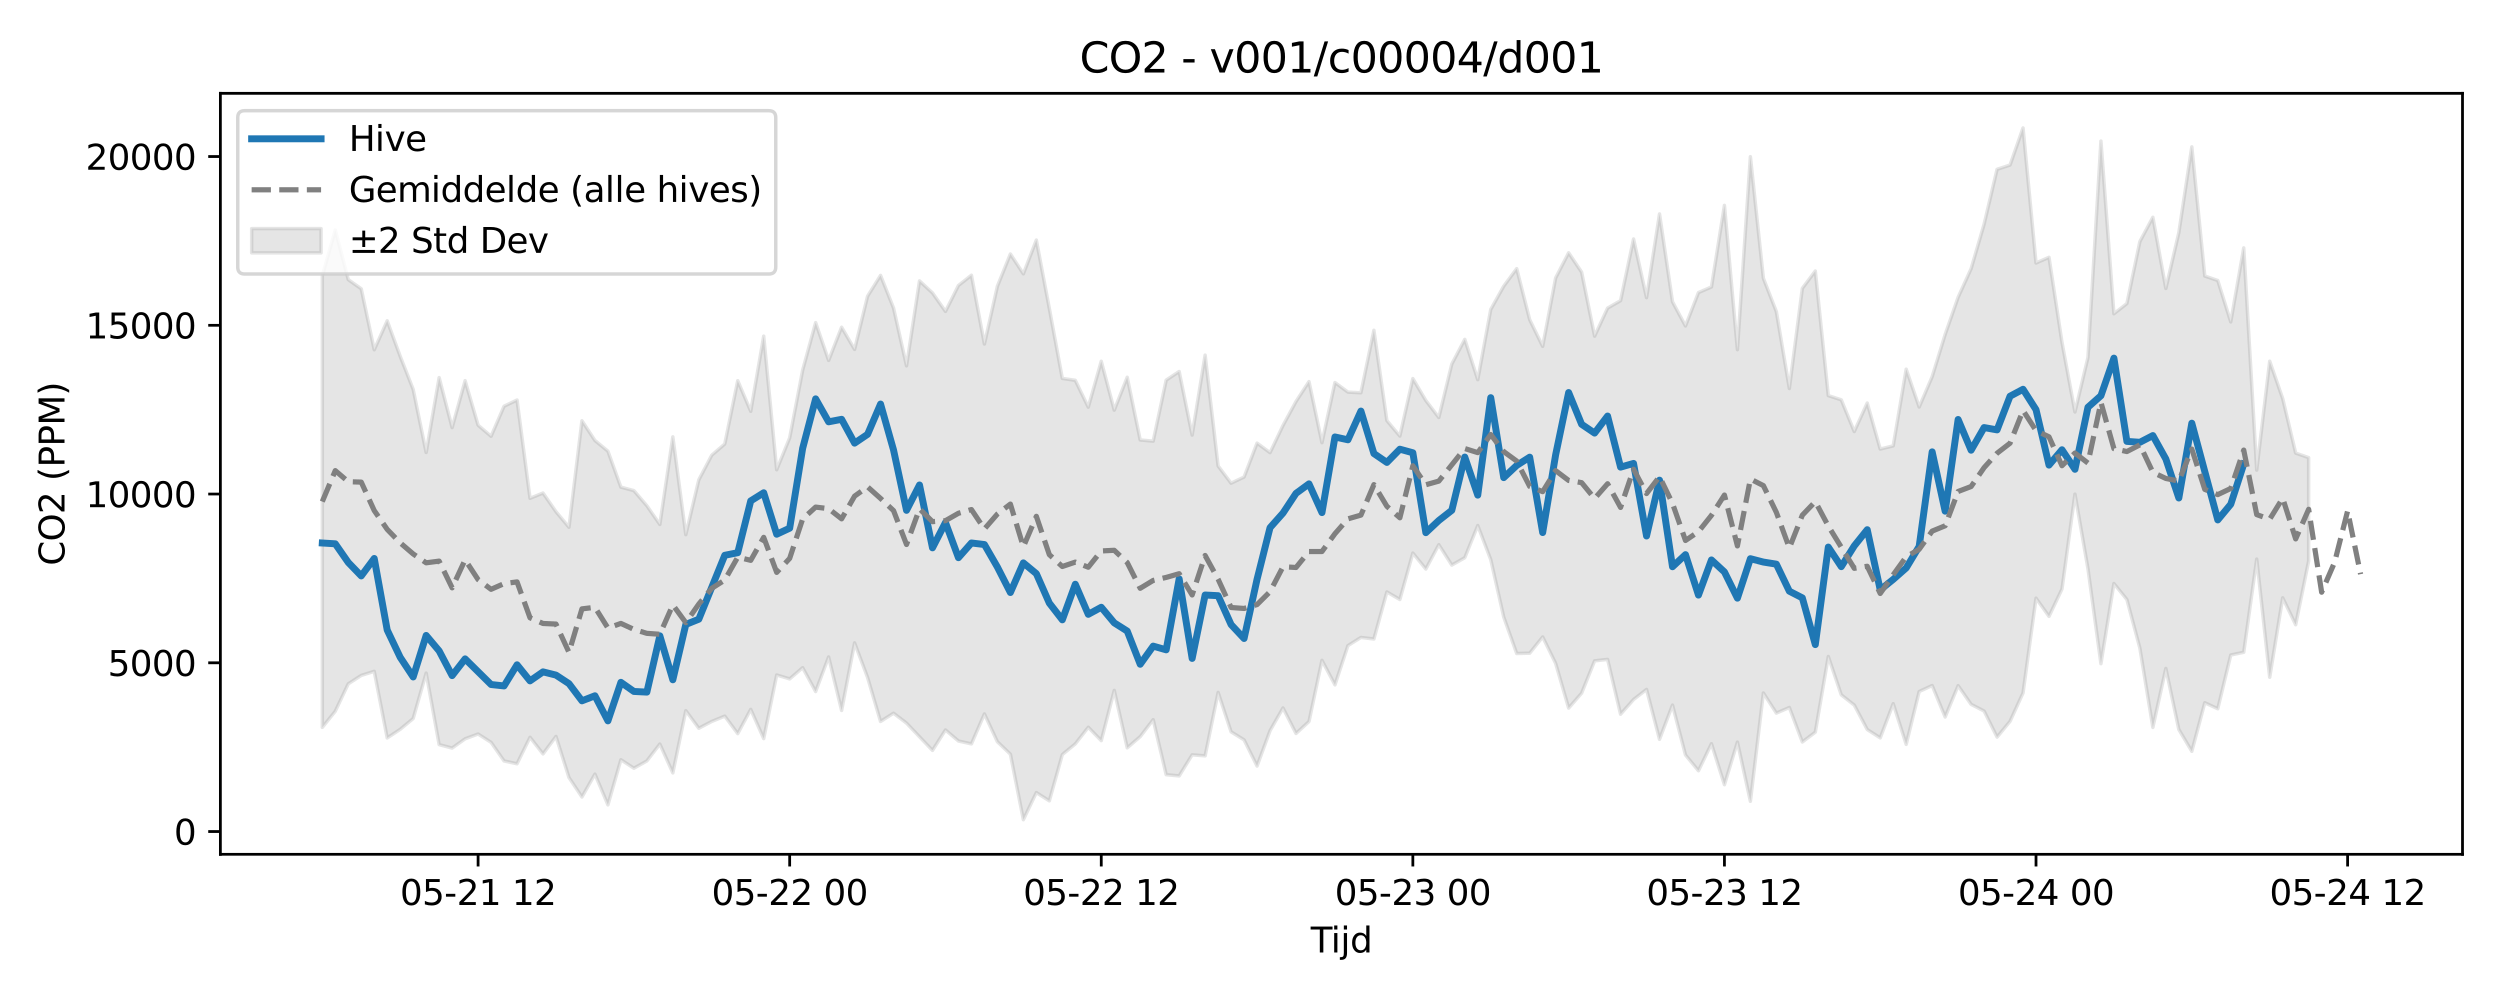 <?xml version="1.0" encoding="utf-8" standalone="no"?>
<!DOCTYPE svg PUBLIC "-//W3C//DTD SVG 1.1//EN"
  "http://www.w3.org/Graphics/SVG/1.1/DTD/svg11.dtd">
<svg xmlns:xlink="http://www.w3.org/1999/xlink" width="720pt" height="288pt" viewBox="0 0 720 288" xmlns="http://www.w3.org/2000/svg" version="1.1">
 <defs>
  <style type="text/css">*{stroke-linejoin: round; stroke-linecap: butt}</style>
 </defs>
 <g id="figure_1">
  <g id="patch_1">
   <path d="M 0 288 
L 720 288 
L 720 0 
L 0 0 
z
" style="fill: #ffffff"/>
  </g>
  <g id="axes_1">
   <g id="patch_2">
    <path d="M 63.47 246.04 
L 709.2 246.04 
L 709.2 26.88 
L 63.47 26.88 
z
" style="fill: #ffffff"/>
   </g>
   <g id="FillBetweenPolyCollection_1">
    <defs>
     <path id="me275063cc5" d="M 92.821 -208.564 
L 92.821 -78.516 
L 96.56 -83.162 
L 100.299 -91.057 
L 104.038 -93.478 
L 107.777 -94.658 
L 111.516 -75.468 
L 115.256 -77.952 
L 118.995 -81.058 
L 122.734 -94.149 
L 126.473 -73.542 
L 130.212 -72.555 
L 133.951 -75.218 
L 137.69 -76.604 
L 141.429 -74.199 
L 145.168 -68.845 
L 148.907 -68.032 
L 152.646 -75.665 
L 156.385 -70.867 
L 160.124 -75.906 
L 163.863 -64.073 
L 167.602 -58.462 
L 171.341 -65.054 
L 175.08 -56.195 
L 178.819 -69.205 
L 182.558 -66.748 
L 186.297 -68.847 
L 190.036 -73.712 
L 193.775 -65.401 
L 197.514 -83.332 
L 201.253 -78.259 
L 204.992 -80.224 
L 208.731 -81.755 
L 212.47 -76.712 
L 216.209 -83.704 
L 219.948 -75.28 
L 223.687 -93.603 
L 227.426 -92.474 
L 231.165 -95.704 
L 234.904 -88.832 
L 238.643 -98.805 
L 242.382 -83.381 
L 246.121 -102.851 
L 249.861 -92.892 
L 253.6 -80.215 
L 257.339 -82.6 
L 261.078 -79.746 
L 264.817 -75.806 
L 268.556 -71.879 
L 272.295 -77.77 
L 276.034 -74.588 
L 279.773 -73.757 
L 283.512 -82.393 
L 287.251 -74.367 
L 290.99 -70.794 
L 294.729 -51.922 
L 298.468 -59.736 
L 302.207 -57.352 
L 305.946 -70.682 
L 309.685 -73.752 
L 313.424 -78.546 
L 317.163 -74.696 
L 320.902 -89.16 
L 324.641 -72.623 
L 328.38 -75.848 
L 332.119 -80.729 
L 335.858 -64.885 
L 339.597 -64.534 
L 343.336 -70.606 
L 347.075 -70.311 
L 350.814 -88.585 
L 354.553 -77.234 
L 358.292 -74.918 
L 362.031 -67.379 
L 365.77 -77.561 
L 369.509 -84.107 
L 373.248 -76.758 
L 376.987 -80.193 
L 380.726 -97.823 
L 384.465 -90.753 
L 388.205 -102.062 
L 391.944 -104.413 
L 395.683 -103.967 
L 399.422 -117.516 
L 403.161 -115.334 
L 406.9 -128.72 
L 410.639 -124.115 
L 414.378 -131.13 
L 418.117 -125.253 
L 421.856 -127.374 
L 425.595 -136.649 
L 429.334 -126.833 
L 433.073 -110.297 
L 436.812 -99.789 
L 440.551 -99.887 
L 444.29 -104.56 
L 448.029 -96.937 
L 451.768 -84.067 
L 455.507 -88.368 
L 459.246 -97.671 
L 462.985 -98.095 
L 466.724 -82.301 
L 470.463 -86.532 
L 474.202 -89.443 
L 477.941 -75.077 
L 481.68 -84.943 
L 485.419 -70.569 
L 489.158 -66.021 
L 492.897 -73.811 
L 496.636 -61.994 
L 500.375 -74.276 
L 504.114 -57.217 
L 507.853 -88.426 
L 511.592 -82.622 
L 515.331 -84.246 
L 519.07 -74.307 
L 522.809 -77.131 
L 526.549 -98.934 
L 530.288 -87.881 
L 534.027 -84.935 
L 537.766 -77.892 
L 541.505 -75.486 
L 545.244 -85.343 
L 548.983 -73.614 
L 552.722 -88.835 
L 556.461 -90.568 
L 560.2 -81.504 
L 563.939 -90.526 
L 567.678 -85.151 
L 571.417 -83.223 
L 575.156 -75.711 
L 578.895 -80.262 
L 582.634 -88.435 
L 586.373 -115.727 
L 590.112 -110.481 
L 593.851 -118.349 
L 597.59 -145.697 
L 601.329 -124.224 
L 605.068 -96.854 
L 608.807 -119.948 
L 612.546 -115.328 
L 616.285 -101.324 
L 620.024 -78.5 
L 623.763 -95.487 
L 627.502 -77.907 
L 631.241 -71.615 
L 634.98 -85.613 
L 638.719 -83.876 
L 642.458 -99.358 
L 646.197 -100.139 
L 649.936 -126.984 
L 653.675 -92.943 
L 657.414 -115.83 
L 661.154 -108.076 
L 664.893 -126.442 
L 664.893 -156.201 
L 664.893 -156.201 
L 661.154 -157.514 
L 657.414 -173.218 
L 653.675 -183.976 
L 649.936 -152.601 
L 646.197 -216.605 
L 642.458 -195.285 
L 638.719 -207.219 
L 634.98 -208.5 
L 631.241 -245.71 
L 627.502 -220.992 
L 623.763 -204.922 
L 620.024 -225.43 
L 616.285 -218.44 
L 612.546 -200.582 
L 608.807 -197.637 
L 605.068 -247.381 
L 601.329 -185.048 
L 597.59 -169.343 
L 593.851 -189.403 
L 590.112 -213.897 
L 586.373 -212.252 
L 582.634 -251.158 
L 578.895 -240.471 
L 575.156 -239.238 
L 571.417 -223.418 
L 567.678 -210.61 
L 563.939 -202.378 
L 560.2 -191.649 
L 556.461 -179.508 
L 552.722 -170.775 
L 548.983 -181.683 
L 545.244 -159.59 
L 541.505 -158.675 
L 537.766 -171.934 
L 534.027 -163.715 
L 530.288 -172.85 
L 526.549 -174.068 
L 522.809 -209.95 
L 519.07 -204.952 
L 515.331 -176.105 
L 511.592 -198.254 
L 507.853 -207.861 
L 504.114 -242.881 
L 500.375 -187.279 
L 496.636 -228.859 
L 492.897 -205.356 
L 489.158 -203.739 
L 485.419 -194.116 
L 481.68 -201.096 
L 477.941 -226.389 
L 474.202 -202.268 
L 470.463 -219.178 
L 466.724 -201.416 
L 462.985 -199.268 
L 459.246 -191.182 
L 455.507 -209.63 
L 451.768 -215.194 
L 448.029 -207.966 
L 444.29 -188.249 
L 440.551 -195.934 
L 436.812 -210.632 
L 433.073 -205.586 
L 429.334 -198.877 
L 425.595 -178.644 
L 421.856 -190.266 
L 418.117 -183.154 
L 414.378 -167.751 
L 410.639 -172.658 
L 406.9 -178.978 
L 403.161 -162.413 
L 399.422 -166.862 
L 395.683 -192.885 
L 391.944 -174.883 
L 388.205 -175.073 
L 384.465 -177.836 
L 380.726 -160.501 
L 376.987 -178.107 
L 373.248 -172.365 
L 369.509 -165.47 
L 365.77 -157.635 
L 362.031 -160.382 
L 358.292 -150.612 
L 354.553 -148.842 
L 350.814 -153.807 
L 347.075 -185.73 
L 343.336 -162.692 
L 339.597 -181.012 
L 335.858 -178.515 
L 332.119 -160.952 
L 328.38 -161.293 
L 324.641 -179.355 
L 320.902 -169.874 
L 317.163 -183.955 
L 313.424 -170.736 
L 309.685 -178.473 
L 305.946 -179.017 
L 302.207 -199.168 
L 298.468 -218.86 
L 294.729 -209.129 
L 290.99 -214.854 
L 287.251 -205.565 
L 283.512 -188.914 
L 279.773 -208.742 
L 276.034 -205.779 
L 272.295 -198.317 
L 268.556 -203.648 
L 264.817 -207.104 
L 261.078 -182.628 
L 257.339 -199.283 
L 253.6 -208.687 
L 249.861 -202.689 
L 246.121 -187.372 
L 242.382 -193.764 
L 238.643 -184.204 
L 234.904 -195.085 
L 231.165 -181.394 
L 227.426 -161.899 
L 223.687 -152.706 
L 219.948 -191.201 
L 216.209 -169.536 
L 212.47 -178.365 
L 208.731 -160.133 
L 204.992 -156.906 
L 201.253 -149.807 
L 197.514 -134.011 
L 193.775 -162.186 
L 190.036 -136.946 
L 186.297 -142.347 
L 182.558 -146.705 
L 178.819 -147.706 
L 175.08 -158.059 
L 171.341 -161.144 
L 167.602 -166.823 
L 163.863 -136.149 
L 160.124 -140.635 
L 156.385 -146.012 
L 152.646 -144.485 
L 148.907 -172.794 
L 145.168 -171.001 
L 141.429 -162.354 
L 137.69 -165.541 
L 133.951 -178.362 
L 130.212 -164.849 
L 126.473 -179.256 
L 122.734 -157.674 
L 118.995 -175.871 
L 115.256 -185.392 
L 111.516 -195.61 
L 107.777 -187.263 
L 104.038 -204.825 
L 100.299 -207.469 
L 96.56 -221.757 
L 92.821 -208.564 
z
" style="stroke: #808080; stroke-opacity: 0.2"/>
    </defs>
    <g clip-path="url(#p6686715990)">
     <use xlink:href="#me275063cc5" x="0" y="288" style="fill: #808080; fill-opacity: 0.2; stroke: #808080; stroke-opacity: 0.2"/>
    </g>
   </g>
   <g id="matplotlib.axis_1">
    <g id="xtick_1">
     <g id="line2d_1">
      <defs>
       <path id="m2a0a118e5c" d="M 0 0 
L 0 3.5 
" style="stroke: #000000; stroke-width: 0.8"/>
      </defs>
      <g>
       <use xlink:href="#m2a0a118e5c" x="137.69" y="246.04" style="stroke: #000000; stroke-width: 0.8"/>
      </g>
     </g>
     <g id="text_1">
      <!-- 05-21 12 -->
      <g transform="translate(115.209 260.638) scale(0.1 -0.1)">
       <defs>
        <path id="DejaVuSans-30" d="M 2034 4250 
Q 1547 4250 1301 3770 
Q 1056 3291 1056 2328 
Q 1056 1369 1301 889 
Q 1547 409 2034 409 
Q 2525 409 2770 889 
Q 3016 1369 3016 2328 
Q 3016 3291 2770 3770 
Q 2525 4250 2034 4250 
z
M 2034 4750 
Q 2819 4750 3233 4129 
Q 3647 3509 3647 2328 
Q 3647 1150 3233 529 
Q 2819 -91 2034 -91 
Q 1250 -91 836 529 
Q 422 1150 422 2328 
Q 422 3509 836 4129 
Q 1250 4750 2034 4750 
z
" transform="scale(0.016)"/>
        <path id="DejaVuSans-35" d="M 691 4666 
L 3169 4666 
L 3169 4134 
L 1269 4134 
L 1269 2991 
Q 1406 3038 1543 3061 
Q 1681 3084 1819 3084 
Q 2600 3084 3056 2656 
Q 3513 2228 3513 1497 
Q 3513 744 3044 326 
Q 2575 -91 1722 -91 
Q 1428 -91 1123 -41 
Q 819 9 494 109 
L 494 744 
Q 775 591 1075 516 
Q 1375 441 1709 441 
Q 2250 441 2565 725 
Q 2881 1009 2881 1497 
Q 2881 1984 2565 2268 
Q 2250 2553 1709 2553 
Q 1456 2553 1204 2497 
Q 953 2441 691 2322 
L 691 4666 
z
" transform="scale(0.016)"/>
        <path id="DejaVuSans-2d" d="M 313 2009 
L 1997 2009 
L 1997 1497 
L 313 1497 
L 313 2009 
z
" transform="scale(0.016)"/>
        <path id="DejaVuSans-32" d="M 1228 531 
L 3431 531 
L 3431 0 
L 469 0 
L 469 531 
Q 828 903 1448 1529 
Q 2069 2156 2228 2338 
Q 2531 2678 2651 2914 
Q 2772 3150 2772 3378 
Q 2772 3750 2511 3984 
Q 2250 4219 1831 4219 
Q 1534 4219 1204 4116 
Q 875 4013 500 3803 
L 500 4441 
Q 881 4594 1212 4672 
Q 1544 4750 1819 4750 
Q 2544 4750 2975 4387 
Q 3406 4025 3406 3419 
Q 3406 3131 3298 2873 
Q 3191 2616 2906 2266 
Q 2828 2175 2409 1742 
Q 1991 1309 1228 531 
z
" transform="scale(0.016)"/>
        <path id="DejaVuSans-31" d="M 794 531 
L 1825 531 
L 1825 4091 
L 703 3866 
L 703 4441 
L 1819 4666 
L 2450 4666 
L 2450 531 
L 3481 531 
L 3481 0 
L 794 0 
L 794 531 
z
" transform="scale(0.016)"/>
        <path id="DejaVuSans-20" transform="scale(0.016)"/>
       </defs>
       <use xlink:href="#DejaVuSans-30"/>
       <use xlink:href="#DejaVuSans-35" transform="translate(63.623 0)"/>
       <use xlink:href="#DejaVuSans-2d" transform="translate(127.246 0)"/>
       <use xlink:href="#DejaVuSans-32" transform="translate(163.33 0)"/>
       <use xlink:href="#DejaVuSans-31" transform="translate(226.953 0)"/>
       <use xlink:href="#DejaVuSans-20" transform="translate(290.576 0)"/>
       <use xlink:href="#DejaVuSans-31" transform="translate(322.363 0)"/>
       <use xlink:href="#DejaVuSans-32" transform="translate(385.986 0)"/>
      </g>
     </g>
    </g>
    <g id="xtick_2">
     <g id="line2d_2">
      <g>
       <use xlink:href="#m2a0a118e5c" x="227.426" y="246.04" style="stroke: #000000; stroke-width: 0.8"/>
      </g>
     </g>
     <g id="text_2">
      <!-- 05-22 00 -->
      <g transform="translate(204.946 260.638) scale(0.1 -0.1)">
       <use xlink:href="#DejaVuSans-30"/>
       <use xlink:href="#DejaVuSans-35" transform="translate(63.623 0)"/>
       <use xlink:href="#DejaVuSans-2d" transform="translate(127.246 0)"/>
       <use xlink:href="#DejaVuSans-32" transform="translate(163.33 0)"/>
       <use xlink:href="#DejaVuSans-32" transform="translate(226.953 0)"/>
       <use xlink:href="#DejaVuSans-20" transform="translate(290.576 0)"/>
       <use xlink:href="#DejaVuSans-30" transform="translate(322.363 0)"/>
       <use xlink:href="#DejaVuSans-30" transform="translate(385.986 0)"/>
      </g>
     </g>
    </g>
    <g id="xtick_3">
     <g id="line2d_3">
      <g>
       <use xlink:href="#m2a0a118e5c" x="317.163" y="246.04" style="stroke: #000000; stroke-width: 0.8"/>
      </g>
     </g>
     <g id="text_3">
      <!-- 05-22 12 -->
      <g transform="translate(294.683 260.638) scale(0.1 -0.1)">
       <use xlink:href="#DejaVuSans-30"/>
       <use xlink:href="#DejaVuSans-35" transform="translate(63.623 0)"/>
       <use xlink:href="#DejaVuSans-2d" transform="translate(127.246 0)"/>
       <use xlink:href="#DejaVuSans-32" transform="translate(163.33 0)"/>
       <use xlink:href="#DejaVuSans-32" transform="translate(226.953 0)"/>
       <use xlink:href="#DejaVuSans-20" transform="translate(290.576 0)"/>
       <use xlink:href="#DejaVuSans-31" transform="translate(322.363 0)"/>
       <use xlink:href="#DejaVuSans-32" transform="translate(385.986 0)"/>
      </g>
     </g>
    </g>
    <g id="xtick_4">
     <g id="line2d_4">
      <g>
       <use xlink:href="#m2a0a118e5c" x="406.9" y="246.04" style="stroke: #000000; stroke-width: 0.8"/>
      </g>
     </g>
     <g id="text_4">
      <!-- 05-23 00 -->
      <g transform="translate(384.419 260.638) scale(0.1 -0.1)">
       <defs>
        <path id="DejaVuSans-33" d="M 2597 2516 
Q 3050 2419 3304 2112 
Q 3559 1806 3559 1356 
Q 3559 666 3084 287 
Q 2609 -91 1734 -91 
Q 1441 -91 1130 -33 
Q 819 25 488 141 
L 488 750 
Q 750 597 1062 519 
Q 1375 441 1716 441 
Q 2309 441 2620 675 
Q 2931 909 2931 1356 
Q 2931 1769 2642 2001 
Q 2353 2234 1838 2234 
L 1294 2234 
L 1294 2753 
L 1863 2753 
Q 2328 2753 2575 2939 
Q 2822 3125 2822 3475 
Q 2822 3834 2567 4026 
Q 2313 4219 1838 4219 
Q 1578 4219 1281 4162 
Q 984 4106 628 3988 
L 628 4550 
Q 988 4650 1302 4700 
Q 1616 4750 1894 4750 
Q 2613 4750 3031 4423 
Q 3450 4097 3450 3541 
Q 3450 3153 3228 2886 
Q 3006 2619 2597 2516 
z
" transform="scale(0.016)"/>
       </defs>
       <use xlink:href="#DejaVuSans-30"/>
       <use xlink:href="#DejaVuSans-35" transform="translate(63.623 0)"/>
       <use xlink:href="#DejaVuSans-2d" transform="translate(127.246 0)"/>
       <use xlink:href="#DejaVuSans-32" transform="translate(163.33 0)"/>
       <use xlink:href="#DejaVuSans-33" transform="translate(226.953 0)"/>
       <use xlink:href="#DejaVuSans-20" transform="translate(290.576 0)"/>
       <use xlink:href="#DejaVuSans-30" transform="translate(322.363 0)"/>
       <use xlink:href="#DejaVuSans-30" transform="translate(385.986 0)"/>
      </g>
     </g>
    </g>
    <g id="xtick_5">
     <g id="line2d_5">
      <g>
       <use xlink:href="#m2a0a118e5c" x="496.636" y="246.04" style="stroke: #000000; stroke-width: 0.8"/>
      </g>
     </g>
     <g id="text_5">
      <!-- 05-23 12 -->
      <g transform="translate(474.156 260.638) scale(0.1 -0.1)">
       <use xlink:href="#DejaVuSans-30"/>
       <use xlink:href="#DejaVuSans-35" transform="translate(63.623 0)"/>
       <use xlink:href="#DejaVuSans-2d" transform="translate(127.246 0)"/>
       <use xlink:href="#DejaVuSans-32" transform="translate(163.33 0)"/>
       <use xlink:href="#DejaVuSans-33" transform="translate(226.953 0)"/>
       <use xlink:href="#DejaVuSans-20" transform="translate(290.576 0)"/>
       <use xlink:href="#DejaVuSans-31" transform="translate(322.363 0)"/>
       <use xlink:href="#DejaVuSans-32" transform="translate(385.986 0)"/>
      </g>
     </g>
    </g>
    <g id="xtick_6">
     <g id="line2d_6">
      <g>
       <use xlink:href="#m2a0a118e5c" x="586.373" y="246.04" style="stroke: #000000; stroke-width: 0.8"/>
      </g>
     </g>
     <g id="text_6">
      <!-- 05-24 00 -->
      <g transform="translate(563.892 260.638) scale(0.1 -0.1)">
       <defs>
        <path id="DejaVuSans-34" d="M 2419 4116 
L 825 1625 
L 2419 1625 
L 2419 4116 
z
M 2253 4666 
L 3047 4666 
L 3047 1625 
L 3713 1625 
L 3713 1100 
L 3047 1100 
L 3047 0 
L 2419 0 
L 2419 1100 
L 313 1100 
L 313 1709 
L 2253 4666 
z
" transform="scale(0.016)"/>
       </defs>
       <use xlink:href="#DejaVuSans-30"/>
       <use xlink:href="#DejaVuSans-35" transform="translate(63.623 0)"/>
       <use xlink:href="#DejaVuSans-2d" transform="translate(127.246 0)"/>
       <use xlink:href="#DejaVuSans-32" transform="translate(163.33 0)"/>
       <use xlink:href="#DejaVuSans-34" transform="translate(226.953 0)"/>
       <use xlink:href="#DejaVuSans-20" transform="translate(290.576 0)"/>
       <use xlink:href="#DejaVuSans-30" transform="translate(322.363 0)"/>
       <use xlink:href="#DejaVuSans-30" transform="translate(385.986 0)"/>
      </g>
     </g>
    </g>
    <g id="xtick_7">
     <g id="line2d_7">
      <g>
       <use xlink:href="#m2a0a118e5c" x="676.11" y="246.04" style="stroke: #000000; stroke-width: 0.8"/>
      </g>
     </g>
     <g id="text_7">
      <!-- 05-24 12 -->
      <g transform="translate(653.629 260.638) scale(0.1 -0.1)">
       <use xlink:href="#DejaVuSans-30"/>
       <use xlink:href="#DejaVuSans-35" transform="translate(63.623 0)"/>
       <use xlink:href="#DejaVuSans-2d" transform="translate(127.246 0)"/>
       <use xlink:href="#DejaVuSans-32" transform="translate(163.33 0)"/>
       <use xlink:href="#DejaVuSans-34" transform="translate(226.953 0)"/>
       <use xlink:href="#DejaVuSans-20" transform="translate(290.576 0)"/>
       <use xlink:href="#DejaVuSans-31" transform="translate(322.363 0)"/>
       <use xlink:href="#DejaVuSans-32" transform="translate(385.986 0)"/>
      </g>
     </g>
    </g>
    <g id="text_8">
     <!-- Tijd -->
     <g transform="translate(377.485 274.317) scale(0.1 -0.1)">
      <defs>
       <path id="DejaVuSans-54" d="M -19 4666 
L 3928 4666 
L 3928 4134 
L 2272 4134 
L 2272 0 
L 1638 0 
L 1638 4134 
L -19 4134 
L -19 4666 
z
" transform="scale(0.016)"/>
       <path id="DejaVuSans-69" d="M 603 3500 
L 1178 3500 
L 1178 0 
L 603 0 
L 603 3500 
z
M 603 4863 
L 1178 4863 
L 1178 4134 
L 603 4134 
L 603 4863 
z
" transform="scale(0.016)"/>
       <path id="DejaVuSans-6a" d="M 603 3500 
L 1178 3500 
L 1178 -63 
Q 1178 -731 923 -1031 
Q 669 -1331 103 -1331 
L -116 -1331 
L -116 -844 
L 38 -844 
Q 366 -844 484 -692 
Q 603 -541 603 -63 
L 603 3500 
z
M 603 4863 
L 1178 4863 
L 1178 4134 
L 603 4134 
L 603 4863 
z
" transform="scale(0.016)"/>
       <path id="DejaVuSans-64" d="M 2906 2969 
L 2906 4863 
L 3481 4863 
L 3481 0 
L 2906 0 
L 2906 525 
Q 2725 213 2448 61 
Q 2172 -91 1784 -91 
Q 1150 -91 751 415 
Q 353 922 353 1747 
Q 353 2572 751 3078 
Q 1150 3584 1784 3584 
Q 2172 3584 2448 3432 
Q 2725 3281 2906 2969 
z
M 947 1747 
Q 947 1113 1208 752 
Q 1469 391 1925 391 
Q 2381 391 2643 752 
Q 2906 1113 2906 1747 
Q 2906 2381 2643 2742 
Q 2381 3103 1925 3103 
Q 1469 3103 1208 2742 
Q 947 2381 947 1747 
z
" transform="scale(0.016)"/>
      </defs>
      <use xlink:href="#DejaVuSans-54"/>
      <use xlink:href="#DejaVuSans-69" transform="translate(57.959 0)"/>
      <use xlink:href="#DejaVuSans-6a" transform="translate(85.742 0)"/>
      <use xlink:href="#DejaVuSans-64" transform="translate(113.525 0)"/>
     </g>
    </g>
   </g>
   <g id="matplotlib.axis_2">
    <g id="ytick_1">
     <g id="line2d_8">
      <defs>
       <path id="mffb78aa073" d="M 0 0 
L -3.5 0 
" style="stroke: #000000; stroke-width: 0.8"/>
      </defs>
      <g>
       <use xlink:href="#mffb78aa073" x="63.47" y="239.479" style="stroke: #000000; stroke-width: 0.8"/>
      </g>
     </g>
     <g id="text_9">
      <!-- 0 -->
      <g transform="translate(50.108 243.278) scale(0.1 -0.1)">
       <use xlink:href="#DejaVuSans-30"/>
      </g>
     </g>
    </g>
    <g id="ytick_2">
     <g id="line2d_9">
      <g>
       <use xlink:href="#mffb78aa073" x="63.47" y="190.881" style="stroke: #000000; stroke-width: 0.8"/>
      </g>
     </g>
     <g id="text_10">
      <!-- 5000 -->
      <g transform="translate(31.02 194.68) scale(0.1 -0.1)">
       <use xlink:href="#DejaVuSans-35"/>
       <use xlink:href="#DejaVuSans-30" transform="translate(63.623 0)"/>
       <use xlink:href="#DejaVuSans-30" transform="translate(127.246 0)"/>
       <use xlink:href="#DejaVuSans-30" transform="translate(190.869 0)"/>
      </g>
     </g>
    </g>
    <g id="ytick_3">
     <g id="line2d_10">
      <g>
       <use xlink:href="#mffb78aa073" x="63.47" y="142.283" style="stroke: #000000; stroke-width: 0.8"/>
      </g>
     </g>
     <g id="text_11">
      <!-- 10000 -->
      <g transform="translate(24.657 146.082) scale(0.1 -0.1)">
       <use xlink:href="#DejaVuSans-31"/>
       <use xlink:href="#DejaVuSans-30" transform="translate(63.623 0)"/>
       <use xlink:href="#DejaVuSans-30" transform="translate(127.246 0)"/>
       <use xlink:href="#DejaVuSans-30" transform="translate(190.869 0)"/>
       <use xlink:href="#DejaVuSans-30" transform="translate(254.492 0)"/>
      </g>
     </g>
    </g>
    <g id="ytick_4">
     <g id="line2d_11">
      <g>
       <use xlink:href="#mffb78aa073" x="63.47" y="93.684" style="stroke: #000000; stroke-width: 0.8"/>
      </g>
     </g>
     <g id="text_12">
      <!-- 15000 -->
      <g transform="translate(24.657 97.484) scale(0.1 -0.1)">
       <use xlink:href="#DejaVuSans-31"/>
       <use xlink:href="#DejaVuSans-35" transform="translate(63.623 0)"/>
       <use xlink:href="#DejaVuSans-30" transform="translate(127.246 0)"/>
       <use xlink:href="#DejaVuSans-30" transform="translate(190.869 0)"/>
       <use xlink:href="#DejaVuSans-30" transform="translate(254.492 0)"/>
      </g>
     </g>
    </g>
    <g id="ytick_5">
     <g id="line2d_12">
      <g>
       <use xlink:href="#mffb78aa073" x="63.47" y="45.086" style="stroke: #000000; stroke-width: 0.8"/>
      </g>
     </g>
     <g id="text_13">
      <!-- 20000 -->
      <g transform="translate(24.657 48.885) scale(0.1 -0.1)">
       <use xlink:href="#DejaVuSans-32"/>
       <use xlink:href="#DejaVuSans-30" transform="translate(63.623 0)"/>
       <use xlink:href="#DejaVuSans-30" transform="translate(127.246 0)"/>
       <use xlink:href="#DejaVuSans-30" transform="translate(190.869 0)"/>
       <use xlink:href="#DejaVuSans-30" transform="translate(254.492 0)"/>
      </g>
     </g>
    </g>
    <g id="text_14">
     <!-- CO2 (PPM) -->
     <g transform="translate(18.578 162.903) rotate(-90) scale(0.1 -0.1)">
      <defs>
       <path id="DejaVuSans-43" d="M 4122 4306 
L 4122 3641 
Q 3803 3938 3442 4084 
Q 3081 4231 2675 4231 
Q 1875 4231 1450 3742 
Q 1025 3253 1025 2328 
Q 1025 1406 1450 917 
Q 1875 428 2675 428 
Q 3081 428 3442 575 
Q 3803 722 4122 1019 
L 4122 359 
Q 3791 134 3420 21 
Q 3050 -91 2638 -91 
Q 1578 -91 968 557 
Q 359 1206 359 2328 
Q 359 3453 968 4101 
Q 1578 4750 2638 4750 
Q 3056 4750 3426 4639 
Q 3797 4528 4122 4306 
z
" transform="scale(0.016)"/>
       <path id="DejaVuSans-4f" d="M 2522 4238 
Q 1834 4238 1429 3725 
Q 1025 3213 1025 2328 
Q 1025 1447 1429 934 
Q 1834 422 2522 422 
Q 3209 422 3611 934 
Q 4013 1447 4013 2328 
Q 4013 3213 3611 3725 
Q 3209 4238 2522 4238 
z
M 2522 4750 
Q 3503 4750 4090 4092 
Q 4678 3434 4678 2328 
Q 4678 1225 4090 567 
Q 3503 -91 2522 -91 
Q 1538 -91 948 565 
Q 359 1222 359 2328 
Q 359 3434 948 4092 
Q 1538 4750 2522 4750 
z
" transform="scale(0.016)"/>
       <path id="DejaVuSans-28" d="M 1984 4856 
Q 1566 4138 1362 3434 
Q 1159 2731 1159 2009 
Q 1159 1288 1364 580 
Q 1569 -128 1984 -844 
L 1484 -844 
Q 1016 -109 783 600 
Q 550 1309 550 2009 
Q 550 2706 781 3412 
Q 1013 4119 1484 4856 
L 1984 4856 
z
" transform="scale(0.016)"/>
       <path id="DejaVuSans-50" d="M 1259 4147 
L 1259 2394 
L 2053 2394 
Q 2494 2394 2734 2622 
Q 2975 2850 2975 3272 
Q 2975 3691 2734 3919 
Q 2494 4147 2053 4147 
L 1259 4147 
z
M 628 4666 
L 2053 4666 
Q 2838 4666 3239 4311 
Q 3641 3956 3641 3272 
Q 3641 2581 3239 2228 
Q 2838 1875 2053 1875 
L 1259 1875 
L 1259 0 
L 628 0 
L 628 4666 
z
" transform="scale(0.016)"/>
       <path id="DejaVuSans-4d" d="M 628 4666 
L 1569 4666 
L 2759 1491 
L 3956 4666 
L 4897 4666 
L 4897 0 
L 4281 0 
L 4281 4097 
L 3078 897 
L 2444 897 
L 1241 4097 
L 1241 0 
L 628 0 
L 628 4666 
z
" transform="scale(0.016)"/>
       <path id="DejaVuSans-29" d="M 513 4856 
L 1013 4856 
Q 1481 4119 1714 3412 
Q 1947 2706 1947 2009 
Q 1947 1309 1714 600 
Q 1481 -109 1013 -844 
L 513 -844 
Q 928 -128 1133 580 
Q 1338 1288 1338 2009 
Q 1338 2731 1133 3434 
Q 928 4138 513 4856 
z
" transform="scale(0.016)"/>
      </defs>
      <use xlink:href="#DejaVuSans-43"/>
      <use xlink:href="#DejaVuSans-4f" transform="translate(69.824 0)"/>
      <use xlink:href="#DejaVuSans-32" transform="translate(148.535 0)"/>
      <use xlink:href="#DejaVuSans-20" transform="translate(212.158 0)"/>
      <use xlink:href="#DejaVuSans-28" transform="translate(243.945 0)"/>
      <use xlink:href="#DejaVuSans-50" transform="translate(282.959 0)"/>
      <use xlink:href="#DejaVuSans-50" transform="translate(343.262 0)"/>
      <use xlink:href="#DejaVuSans-4d" transform="translate(403.564 0)"/>
      <use xlink:href="#DejaVuSans-29" transform="translate(489.844 0)"/>
     </g>
    </g>
   </g>
   <g id="line2d_13">
    <path d="M 92.821 156.386 
L 96.56 156.613 
L 100.299 161.988 
L 104.038 165.865 
L 107.777 160.842 
L 111.516 181.453 
L 115.256 189.303 
L 118.995 194.966 
L 122.734 183.008 
L 126.473 187.456 
L 130.212 194.578 
L 133.951 189.757 
L 141.429 197.144 
L 145.168 197.549 
L 148.907 191.464 
L 152.646 196.091 
L 156.385 193.496 
L 160.124 194.429 
L 163.863 196.884 
L 167.602 201.838 
L 171.341 200.384 
L 175.08 207.608 
L 178.819 196.512 
L 182.558 199.139 
L 186.297 199.327 
L 190.036 183.118 
L 193.775 195.776 
L 197.514 179.843 
L 201.253 178.333 
L 208.731 159.924 
L 212.47 159.182 
L 216.209 144.259 
L 219.948 141.917 
L 223.687 153.859 
L 227.426 152.116 
L 231.165 129.116 
L 234.904 114.873 
L 238.643 121.486 
L 242.382 120.763 
L 246.121 127.625 
L 249.861 125.089 
L 253.6 116.367 
L 257.339 129.605 
L 261.078 146.977 
L 264.817 139.678 
L 268.556 157.776 
L 272.295 150.496 
L 276.034 160.614 
L 279.773 156.376 
L 283.512 156.827 
L 287.251 163.313 
L 290.99 170.645 
L 294.729 162.111 
L 298.468 165.211 
L 302.207 173.693 
L 305.946 178.511 
L 309.685 168.263 
L 313.424 176.927 
L 317.163 174.895 
L 320.902 179.383 
L 324.641 181.748 
L 328.38 191.305 
L 332.119 186.083 
L 335.858 187.152 
L 339.597 166.708 
L 343.336 189.624 
L 347.075 171.364 
L 350.814 171.558 
L 354.553 179.882 
L 358.292 183.886 
L 362.031 166.835 
L 365.77 151.967 
L 369.509 147.761 
L 373.248 142.092 
L 376.987 139.354 
L 380.726 147.625 
L 384.465 125.844 
L 388.205 126.663 
L 391.944 118.392 
L 395.683 130.622 
L 399.422 133.179 
L 403.161 129.369 
L 406.9 130.396 
L 410.639 153.408 
L 414.378 149.903 
L 418.117 146.974 
L 421.856 131.633 
L 425.595 142.597 
L 429.334 114.533 
L 433.073 137.556 
L 436.812 134.045 
L 440.551 131.666 
L 444.29 153.376 
L 448.029 130.959 
L 451.768 113.052 
L 455.507 122.195 
L 459.246 124.729 
L 462.985 119.821 
L 466.724 134.533 
L 470.463 133.467 
L 474.202 154.367 
L 477.941 138.288 
L 481.68 163.222 
L 485.419 159.739 
L 489.158 171.387 
L 492.897 161.262 
L 496.636 164.719 
L 500.375 172.271 
L 504.114 160.902 
L 507.853 161.874 
L 511.592 162.474 
L 515.331 170.262 
L 519.07 172.188 
L 522.809 185.642 
L 526.549 157.559 
L 530.288 163.196 
L 534.027 157.215 
L 537.766 152.556 
L 541.505 169.88 
L 545.244 166.871 
L 548.983 163.569 
L 552.722 157.368 
L 556.461 130.136 
L 560.2 147.22 
L 563.939 120.815 
L 567.678 129.657 
L 571.417 123.138 
L 575.156 123.806 
L 578.895 114.109 
L 582.634 112.113 
L 586.373 117.984 
L 590.112 133.95 
L 593.851 129.531 
L 597.59 135.158 
L 601.329 117.29 
L 605.068 113.966 
L 608.807 103.148 
L 612.546 127.12 
L 616.285 127.382 
L 620.024 125.445 
L 623.763 132.184 
L 627.502 143.42 
L 631.241 121.881 
L 638.719 149.738 
L 642.458 145.228 
L 646.197 133.652 
L 646.197 133.652 
" clip-path="url(#p6686715990)" style="fill: none; stroke: #1f77b4; stroke-width: 2; stroke-linecap: square"/>
   </g>
   <g id="line2d_14">
    <path d="M 92.821 144.46 
L 96.56 135.54 
L 100.299 138.737 
L 104.038 138.848 
L 107.777 147.039 
L 111.516 152.461 
L 115.256 156.328 
L 118.995 159.536 
L 122.734 162.089 
L 126.473 161.601 
L 130.212 169.298 
L 133.951 161.21 
L 137.69 166.927 
L 141.429 169.723 
L 145.168 168.077 
L 148.907 167.587 
L 152.646 177.925 
L 156.385 179.561 
L 160.124 179.73 
L 163.863 187.889 
L 167.602 175.358 
L 171.341 174.901 
L 175.08 180.873 
L 178.819 179.544 
L 182.558 181.274 
L 186.297 182.403 
L 190.036 182.671 
L 193.775 174.206 
L 197.514 179.329 
L 201.253 173.967 
L 204.992 169.435 
L 208.731 167.056 
L 212.47 160.462 
L 216.209 161.38 
L 219.948 154.759 
L 223.687 164.846 
L 227.426 160.814 
L 231.165 149.451 
L 234.904 146.042 
L 238.643 146.495 
L 242.382 149.427 
L 246.121 142.889 
L 249.861 140.209 
L 253.6 143.549 
L 257.339 147.058 
L 261.078 156.813 
L 264.817 146.545 
L 268.556 150.237 
L 272.295 149.956 
L 276.034 147.816 
L 279.773 146.751 
L 283.512 152.346 
L 287.251 148.034 
L 290.99 145.176 
L 294.729 157.475 
L 298.468 148.702 
L 302.207 159.74 
L 305.946 163.151 
L 309.685 161.887 
L 313.424 163.359 
L 317.163 158.675 
L 320.902 158.483 
L 324.641 162.011 
L 328.38 169.43 
L 332.119 167.16 
L 335.858 166.3 
L 339.597 165.227 
L 343.336 171.351 
L 347.075 159.98 
L 350.814 166.804 
L 354.553 174.962 
L 358.292 175.235 
L 362.031 174.12 
L 365.77 170.402 
L 369.509 163.212 
L 373.248 163.439 
L 376.987 158.85 
L 380.726 158.838 
L 384.465 153.705 
L 388.205 149.433 
L 391.944 148.352 
L 395.683 139.574 
L 399.422 145.811 
L 403.161 149.126 
L 406.9 134.151 
L 410.639 139.614 
L 414.378 138.56 
L 421.856 129.18 
L 425.595 130.354 
L 429.334 125.145 
L 433.073 130.059 
L 436.812 132.79 
L 440.551 140.09 
L 444.29 141.596 
L 448.029 135.548 
L 451.768 138.37 
L 455.507 139.001 
L 459.246 143.574 
L 462.985 139.318 
L 466.724 146.141 
L 470.463 135.145 
L 474.202 142.144 
L 477.941 137.267 
L 481.68 144.98 
L 485.419 155.657 
L 489.158 153.12 
L 492.897 148.416 
L 496.636 142.574 
L 500.375 157.223 
L 504.114 137.951 
L 507.853 139.857 
L 511.592 147.562 
L 515.331 157.824 
L 519.07 148.37 
L 522.809 144.459 
L 526.549 151.499 
L 534.027 163.675 
L 537.766 163.087 
L 541.505 170.919 
L 545.244 165.534 
L 548.983 160.352 
L 552.722 158.195 
L 556.461 152.962 
L 560.2 151.423 
L 563.939 141.548 
L 567.678 140.12 
L 571.417 134.679 
L 575.156 130.526 
L 578.895 127.634 
L 582.634 118.203 
L 586.373 124.01 
L 590.112 125.811 
L 593.851 134.124 
L 597.59 130.48 
L 601.329 133.364 
L 605.068 115.883 
L 608.807 129.207 
L 612.546 130.045 
L 616.285 128.118 
L 620.024 136.035 
L 623.763 137.796 
L 627.502 138.551 
L 631.241 129.338 
L 634.98 140.944 
L 638.719 142.452 
L 642.458 140.679 
L 646.197 129.628 
L 649.936 148.208 
L 653.675 149.54 
L 657.414 143.476 
L 661.154 155.205 
L 664.893 146.678 
L 668.632 170.552 
L 672.371 161.926 
L 676.11 147.152 
L 679.849 165.36 
L 679.849 165.36 
" clip-path="url(#p6686715990)" style="fill: none; stroke-dasharray: 5.55,2.4; stroke-dashoffset: 0; stroke: #808080; stroke-width: 1.5"/>
   </g>
   <g id="patch_3">
    <path d="M 63.47 246.04 
L 63.47 26.88 
" style="fill: none; stroke: #000000; stroke-width: 0.8; stroke-linejoin: miter; stroke-linecap: square"/>
   </g>
   <g id="patch_4">
    <path d="M 709.2 246.04 
L 709.2 26.88 
" style="fill: none; stroke: #000000; stroke-width: 0.8; stroke-linejoin: miter; stroke-linecap: square"/>
   </g>
   <g id="patch_5">
    <path d="M 63.47 246.04 
L 709.2 246.04 
" style="fill: none; stroke: #000000; stroke-width: 0.8; stroke-linejoin: miter; stroke-linecap: square"/>
   </g>
   <g id="patch_6">
    <path d="M 63.47 26.88 
L 709.2 26.88 
" style="fill: none; stroke: #000000; stroke-width: 0.8; stroke-linejoin: miter; stroke-linecap: square"/>
   </g>
   <g id="text_15">
    <!-- CO2 - v001/c00004/d001 -->
    <g transform="translate(310.932 20.88) scale(0.12 -0.12)">
     <defs>
      <path id="DejaVuSans-76" d="M 191 3500 
L 800 3500 
L 1894 563 
L 2988 3500 
L 3597 3500 
L 2284 0 
L 1503 0 
L 191 3500 
z
" transform="scale(0.016)"/>
      <path id="DejaVuSans-2f" d="M 1625 4666 
L 2156 4666 
L 531 -594 
L 0 -594 
L 1625 4666 
z
" transform="scale(0.016)"/>
      <path id="DejaVuSans-63" d="M 3122 3366 
L 3122 2828 
Q 2878 2963 2633 3030 
Q 2388 3097 2138 3097 
Q 1578 3097 1268 2742 
Q 959 2388 959 1747 
Q 959 1106 1268 751 
Q 1578 397 2138 397 
Q 2388 397 2633 464 
Q 2878 531 3122 666 
L 3122 134 
Q 2881 22 2623 -34 
Q 2366 -91 2075 -91 
Q 1284 -91 818 406 
Q 353 903 353 1747 
Q 353 2603 823 3093 
Q 1294 3584 2113 3584 
Q 2378 3584 2631 3529 
Q 2884 3475 3122 3366 
z
" transform="scale(0.016)"/>
     </defs>
     <use xlink:href="#DejaVuSans-43"/>
     <use xlink:href="#DejaVuSans-4f" transform="translate(69.824 0)"/>
     <use xlink:href="#DejaVuSans-32" transform="translate(148.535 0)"/>
     <use xlink:href="#DejaVuSans-20" transform="translate(212.158 0)"/>
     <use xlink:href="#DejaVuSans-2d" transform="translate(243.945 0)"/>
     <use xlink:href="#DejaVuSans-20" transform="translate(280.029 0)"/>
     <use xlink:href="#DejaVuSans-76" transform="translate(311.816 0)"/>
     <use xlink:href="#DejaVuSans-30" transform="translate(370.996 0)"/>
     <use xlink:href="#DejaVuSans-30" transform="translate(434.619 0)"/>
     <use xlink:href="#DejaVuSans-31" transform="translate(498.242 0)"/>
     <use xlink:href="#DejaVuSans-2f" transform="translate(561.865 0)"/>
     <use xlink:href="#DejaVuSans-63" transform="translate(595.557 0)"/>
     <use xlink:href="#DejaVuSans-30" transform="translate(650.537 0)"/>
     <use xlink:href="#DejaVuSans-30" transform="translate(714.16 0)"/>
     <use xlink:href="#DejaVuSans-30" transform="translate(777.783 0)"/>
     <use xlink:href="#DejaVuSans-30" transform="translate(841.406 0)"/>
     <use xlink:href="#DejaVuSans-34" transform="translate(905.029 0)"/>
     <use xlink:href="#DejaVuSans-2f" transform="translate(968.652 0)"/>
     <use xlink:href="#DejaVuSans-64" transform="translate(1002.344 0)"/>
     <use xlink:href="#DejaVuSans-30" transform="translate(1065.82 0)"/>
     <use xlink:href="#DejaVuSans-30" transform="translate(1129.443 0)"/>
     <use xlink:href="#DejaVuSans-31" transform="translate(1193.066 0)"/>
    </g>
   </g>
   <g id="legend_1">
    <g id="patch_7">
     <path d="M 70.47 78.914 
L 221.414 78.914 
Q 223.414 78.914 223.414 76.914 
L 223.414 33.88 
Q 223.414 31.88 221.414 31.88 
L 70.47 31.88 
Q 68.47 31.88 68.47 33.88 
L 68.47 76.914 
Q 68.47 78.914 70.47 78.914 
z
" style="fill: #ffffff; opacity: 0.8; stroke: #cccccc; stroke-linejoin: miter"/>
    </g>
    <g id="line2d_15">
     <path d="M 72.47 39.978 
L 82.47 39.978 
L 92.47 39.978 
" style="fill: none; stroke: #1f77b4; stroke-width: 2; stroke-linecap: square"/>
    </g>
    <g id="text_16">
     <!-- Hive -->
     <g transform="translate(100.47 43.478) scale(0.1 -0.1)">
      <defs>
       <path id="DejaVuSans-48" d="M 628 4666 
L 1259 4666 
L 1259 2753 
L 3553 2753 
L 3553 4666 
L 4184 4666 
L 4184 0 
L 3553 0 
L 3553 2222 
L 1259 2222 
L 1259 0 
L 628 0 
L 628 4666 
z
" transform="scale(0.016)"/>
       <path id="DejaVuSans-65" d="M 3597 1894 
L 3597 1613 
L 953 1613 
Q 991 1019 1311 708 
Q 1631 397 2203 397 
Q 2534 397 2845 478 
Q 3156 559 3463 722 
L 3463 178 
Q 3153 47 2828 -22 
Q 2503 -91 2169 -91 
Q 1331 -91 842 396 
Q 353 884 353 1716 
Q 353 2575 817 3079 
Q 1281 3584 2069 3584 
Q 2775 3584 3186 3129 
Q 3597 2675 3597 1894 
z
M 3022 2063 
Q 3016 2534 2758 2815 
Q 2500 3097 2075 3097 
Q 1594 3097 1305 2825 
Q 1016 2553 972 2059 
L 3022 2063 
z
" transform="scale(0.016)"/>
      </defs>
      <use xlink:href="#DejaVuSans-48"/>
      <use xlink:href="#DejaVuSans-69" transform="translate(75.195 0)"/>
      <use xlink:href="#DejaVuSans-76" transform="translate(102.979 0)"/>
      <use xlink:href="#DejaVuSans-65" transform="translate(162.158 0)"/>
     </g>
    </g>
    <g id="line2d_16">
     <path d="M 72.47 54.657 
L 82.47 54.657 
L 92.47 54.657 
" style="fill: none; stroke-dasharray: 5.55,2.4; stroke-dashoffset: 0; stroke: #808080; stroke-width: 1.5"/>
    </g>
    <g id="text_17">
     <!-- Gemiddelde (alle hives) -->
     <g transform="translate(100.47 58.157) scale(0.1 -0.1)">
      <defs>
       <path id="DejaVuSans-47" d="M 3809 666 
L 3809 1919 
L 2778 1919 
L 2778 2438 
L 4434 2438 
L 4434 434 
Q 4069 175 3628 42 
Q 3188 -91 2688 -91 
Q 1594 -91 976 548 
Q 359 1188 359 2328 
Q 359 3472 976 4111 
Q 1594 4750 2688 4750 
Q 3144 4750 3555 4637 
Q 3966 4525 4313 4306 
L 4313 3634 
Q 3963 3931 3569 4081 
Q 3175 4231 2741 4231 
Q 1884 4231 1454 3753 
Q 1025 3275 1025 2328 
Q 1025 1384 1454 906 
Q 1884 428 2741 428 
Q 3075 428 3337 486 
Q 3600 544 3809 666 
z
" transform="scale(0.016)"/>
       <path id="DejaVuSans-6d" d="M 3328 2828 
Q 3544 3216 3844 3400 
Q 4144 3584 4550 3584 
Q 5097 3584 5394 3201 
Q 5691 2819 5691 2113 
L 5691 0 
L 5113 0 
L 5113 2094 
Q 5113 2597 4934 2840 
Q 4756 3084 4391 3084 
Q 3944 3084 3684 2787 
Q 3425 2491 3425 1978 
L 3425 0 
L 2847 0 
L 2847 2094 
Q 2847 2600 2669 2842 
Q 2491 3084 2119 3084 
Q 1678 3084 1418 2786 
Q 1159 2488 1159 1978 
L 1159 0 
L 581 0 
L 581 3500 
L 1159 3500 
L 1159 2956 
Q 1356 3278 1631 3431 
Q 1906 3584 2284 3584 
Q 2666 3584 2933 3390 
Q 3200 3197 3328 2828 
z
" transform="scale(0.016)"/>
       <path id="DejaVuSans-6c" d="M 603 4863 
L 1178 4863 
L 1178 0 
L 603 0 
L 603 4863 
z
" transform="scale(0.016)"/>
       <path id="DejaVuSans-61" d="M 2194 1759 
Q 1497 1759 1228 1600 
Q 959 1441 959 1056 
Q 959 750 1161 570 
Q 1363 391 1709 391 
Q 2188 391 2477 730 
Q 2766 1069 2766 1631 
L 2766 1759 
L 2194 1759 
z
M 3341 1997 
L 3341 0 
L 2766 0 
L 2766 531 
Q 2569 213 2275 61 
Q 1981 -91 1556 -91 
Q 1019 -91 701 211 
Q 384 513 384 1019 
Q 384 1609 779 1909 
Q 1175 2209 1959 2209 
L 2766 2209 
L 2766 2266 
Q 2766 2663 2505 2880 
Q 2244 3097 1772 3097 
Q 1472 3097 1187 3025 
Q 903 2953 641 2809 
L 641 3341 
Q 956 3463 1253 3523 
Q 1550 3584 1831 3584 
Q 2591 3584 2966 3190 
Q 3341 2797 3341 1997 
z
" transform="scale(0.016)"/>
       <path id="DejaVuSans-68" d="M 3513 2113 
L 3513 0 
L 2938 0 
L 2938 2094 
Q 2938 2591 2744 2837 
Q 2550 3084 2163 3084 
Q 1697 3084 1428 2787 
Q 1159 2491 1159 1978 
L 1159 0 
L 581 0 
L 581 4863 
L 1159 4863 
L 1159 2956 
Q 1366 3272 1645 3428 
Q 1925 3584 2291 3584 
Q 2894 3584 3203 3211 
Q 3513 2838 3513 2113 
z
" transform="scale(0.016)"/>
       <path id="DejaVuSans-73" d="M 2834 3397 
L 2834 2853 
Q 2591 2978 2328 3040 
Q 2066 3103 1784 3103 
Q 1356 3103 1142 2972 
Q 928 2841 928 2578 
Q 928 2378 1081 2264 
Q 1234 2150 1697 2047 
L 1894 2003 
Q 2506 1872 2764 1633 
Q 3022 1394 3022 966 
Q 3022 478 2636 193 
Q 2250 -91 1575 -91 
Q 1294 -91 989 -36 
Q 684 19 347 128 
L 347 722 
Q 666 556 975 473 
Q 1284 391 1588 391 
Q 1994 391 2212 530 
Q 2431 669 2431 922 
Q 2431 1156 2273 1281 
Q 2116 1406 1581 1522 
L 1381 1569 
Q 847 1681 609 1914 
Q 372 2147 372 2553 
Q 372 3047 722 3315 
Q 1072 3584 1716 3584 
Q 2034 3584 2315 3537 
Q 2597 3491 2834 3397 
z
" transform="scale(0.016)"/>
      </defs>
      <use xlink:href="#DejaVuSans-47"/>
      <use xlink:href="#DejaVuSans-65" transform="translate(77.49 0)"/>
      <use xlink:href="#DejaVuSans-6d" transform="translate(139.014 0)"/>
      <use xlink:href="#DejaVuSans-69" transform="translate(236.426 0)"/>
      <use xlink:href="#DejaVuSans-64" transform="translate(264.209 0)"/>
      <use xlink:href="#DejaVuSans-64" transform="translate(327.686 0)"/>
      <use xlink:href="#DejaVuSans-65" transform="translate(391.162 0)"/>
      <use xlink:href="#DejaVuSans-6c" transform="translate(452.686 0)"/>
      <use xlink:href="#DejaVuSans-64" transform="translate(480.469 0)"/>
      <use xlink:href="#DejaVuSans-65" transform="translate(543.945 0)"/>
      <use xlink:href="#DejaVuSans-20" transform="translate(605.469 0)"/>
      <use xlink:href="#DejaVuSans-28" transform="translate(637.256 0)"/>
      <use xlink:href="#DejaVuSans-61" transform="translate(676.27 0)"/>
      <use xlink:href="#DejaVuSans-6c" transform="translate(737.549 0)"/>
      <use xlink:href="#DejaVuSans-6c" transform="translate(765.332 0)"/>
      <use xlink:href="#DejaVuSans-65" transform="translate(793.115 0)"/>
      <use xlink:href="#DejaVuSans-20" transform="translate(854.639 0)"/>
      <use xlink:href="#DejaVuSans-68" transform="translate(886.426 0)"/>
      <use xlink:href="#DejaVuSans-69" transform="translate(949.805 0)"/>
      <use xlink:href="#DejaVuSans-76" transform="translate(977.588 0)"/>
      <use xlink:href="#DejaVuSans-65" transform="translate(1036.768 0)"/>
      <use xlink:href="#DejaVuSans-73" transform="translate(1098.291 0)"/>
      <use xlink:href="#DejaVuSans-29" transform="translate(1150.391 0)"/>
     </g>
    </g>
    <g id="patch_8">
     <path d="M 72.47 72.835 
L 92.47 72.835 
L 92.47 65.835 
L 72.47 65.835 
z
" style="fill: #808080; fill-opacity: 0.2; stroke: #808080; stroke-opacity: 0.2; stroke-linejoin: miter"/>
    </g>
    <g id="text_18">
     <!-- ±2 Std Dev -->
     <g transform="translate(100.47 72.835) scale(0.1 -0.1)">
      <defs>
       <path id="DejaVuSans-b1" d="M 2944 4013 
L 2944 2803 
L 4684 2803 
L 4684 2272 
L 2944 2272 
L 2944 1063 
L 2419 1063 
L 2419 2272 
L 678 2272 
L 678 2803 
L 2419 2803 
L 2419 4013 
L 2944 4013 
z
M 678 531 
L 4684 531 
L 4684 0 
L 678 0 
L 678 531 
z
" transform="scale(0.016)"/>
       <path id="DejaVuSans-53" d="M 3425 4513 
L 3425 3897 
Q 3066 4069 2747 4153 
Q 2428 4238 2131 4238 
Q 1616 4238 1336 4038 
Q 1056 3838 1056 3469 
Q 1056 3159 1242 3001 
Q 1428 2844 1947 2747 
L 2328 2669 
Q 3034 2534 3370 2195 
Q 3706 1856 3706 1288 
Q 3706 609 3251 259 
Q 2797 -91 1919 -91 
Q 1588 -91 1214 -16 
Q 841 59 441 206 
L 441 856 
Q 825 641 1194 531 
Q 1563 422 1919 422 
Q 2459 422 2753 634 
Q 3047 847 3047 1241 
Q 3047 1584 2836 1778 
Q 2625 1972 2144 2069 
L 1759 2144 
Q 1053 2284 737 2584 
Q 422 2884 422 3419 
Q 422 4038 858 4394 
Q 1294 4750 2059 4750 
Q 2388 4750 2728 4690 
Q 3069 4631 3425 4513 
z
" transform="scale(0.016)"/>
       <path id="DejaVuSans-74" d="M 1172 4494 
L 1172 3500 
L 2356 3500 
L 2356 3053 
L 1172 3053 
L 1172 1153 
Q 1172 725 1289 603 
Q 1406 481 1766 481 
L 2356 481 
L 2356 0 
L 1766 0 
Q 1100 0 847 248 
Q 594 497 594 1153 
L 594 3053 
L 172 3053 
L 172 3500 
L 594 3500 
L 594 4494 
L 1172 4494 
z
" transform="scale(0.016)"/>
       <path id="DejaVuSans-44" d="M 1259 4147 
L 1259 519 
L 2022 519 
Q 2988 519 3436 956 
Q 3884 1394 3884 2338 
Q 3884 3275 3436 3711 
Q 2988 4147 2022 4147 
L 1259 4147 
z
M 628 4666 
L 1925 4666 
Q 3281 4666 3915 4102 
Q 4550 3538 4550 2338 
Q 4550 1131 3912 565 
Q 3275 0 1925 0 
L 628 0 
L 628 4666 
z
" transform="scale(0.016)"/>
      </defs>
      <use xlink:href="#DejaVuSans-b1"/>
      <use xlink:href="#DejaVuSans-32" transform="translate(83.789 0)"/>
      <use xlink:href="#DejaVuSans-20" transform="translate(147.412 0)"/>
      <use xlink:href="#DejaVuSans-53" transform="translate(179.199 0)"/>
      <use xlink:href="#DejaVuSans-74" transform="translate(242.676 0)"/>
      <use xlink:href="#DejaVuSans-64" transform="translate(281.885 0)"/>
      <use xlink:href="#DejaVuSans-20" transform="translate(345.361 0)"/>
      <use xlink:href="#DejaVuSans-44" transform="translate(377.148 0)"/>
      <use xlink:href="#DejaVuSans-65" transform="translate(454.15 0)"/>
      <use xlink:href="#DejaVuSans-76" transform="translate(515.674 0)"/>
     </g>
    </g>
   </g>
  </g>
 </g>
 <defs>
  <clipPath id="p6686715990">
   <rect x="63.47" y="26.88" width="645.73" height="219.16"/>
  </clipPath>
 </defs>
</svg>

